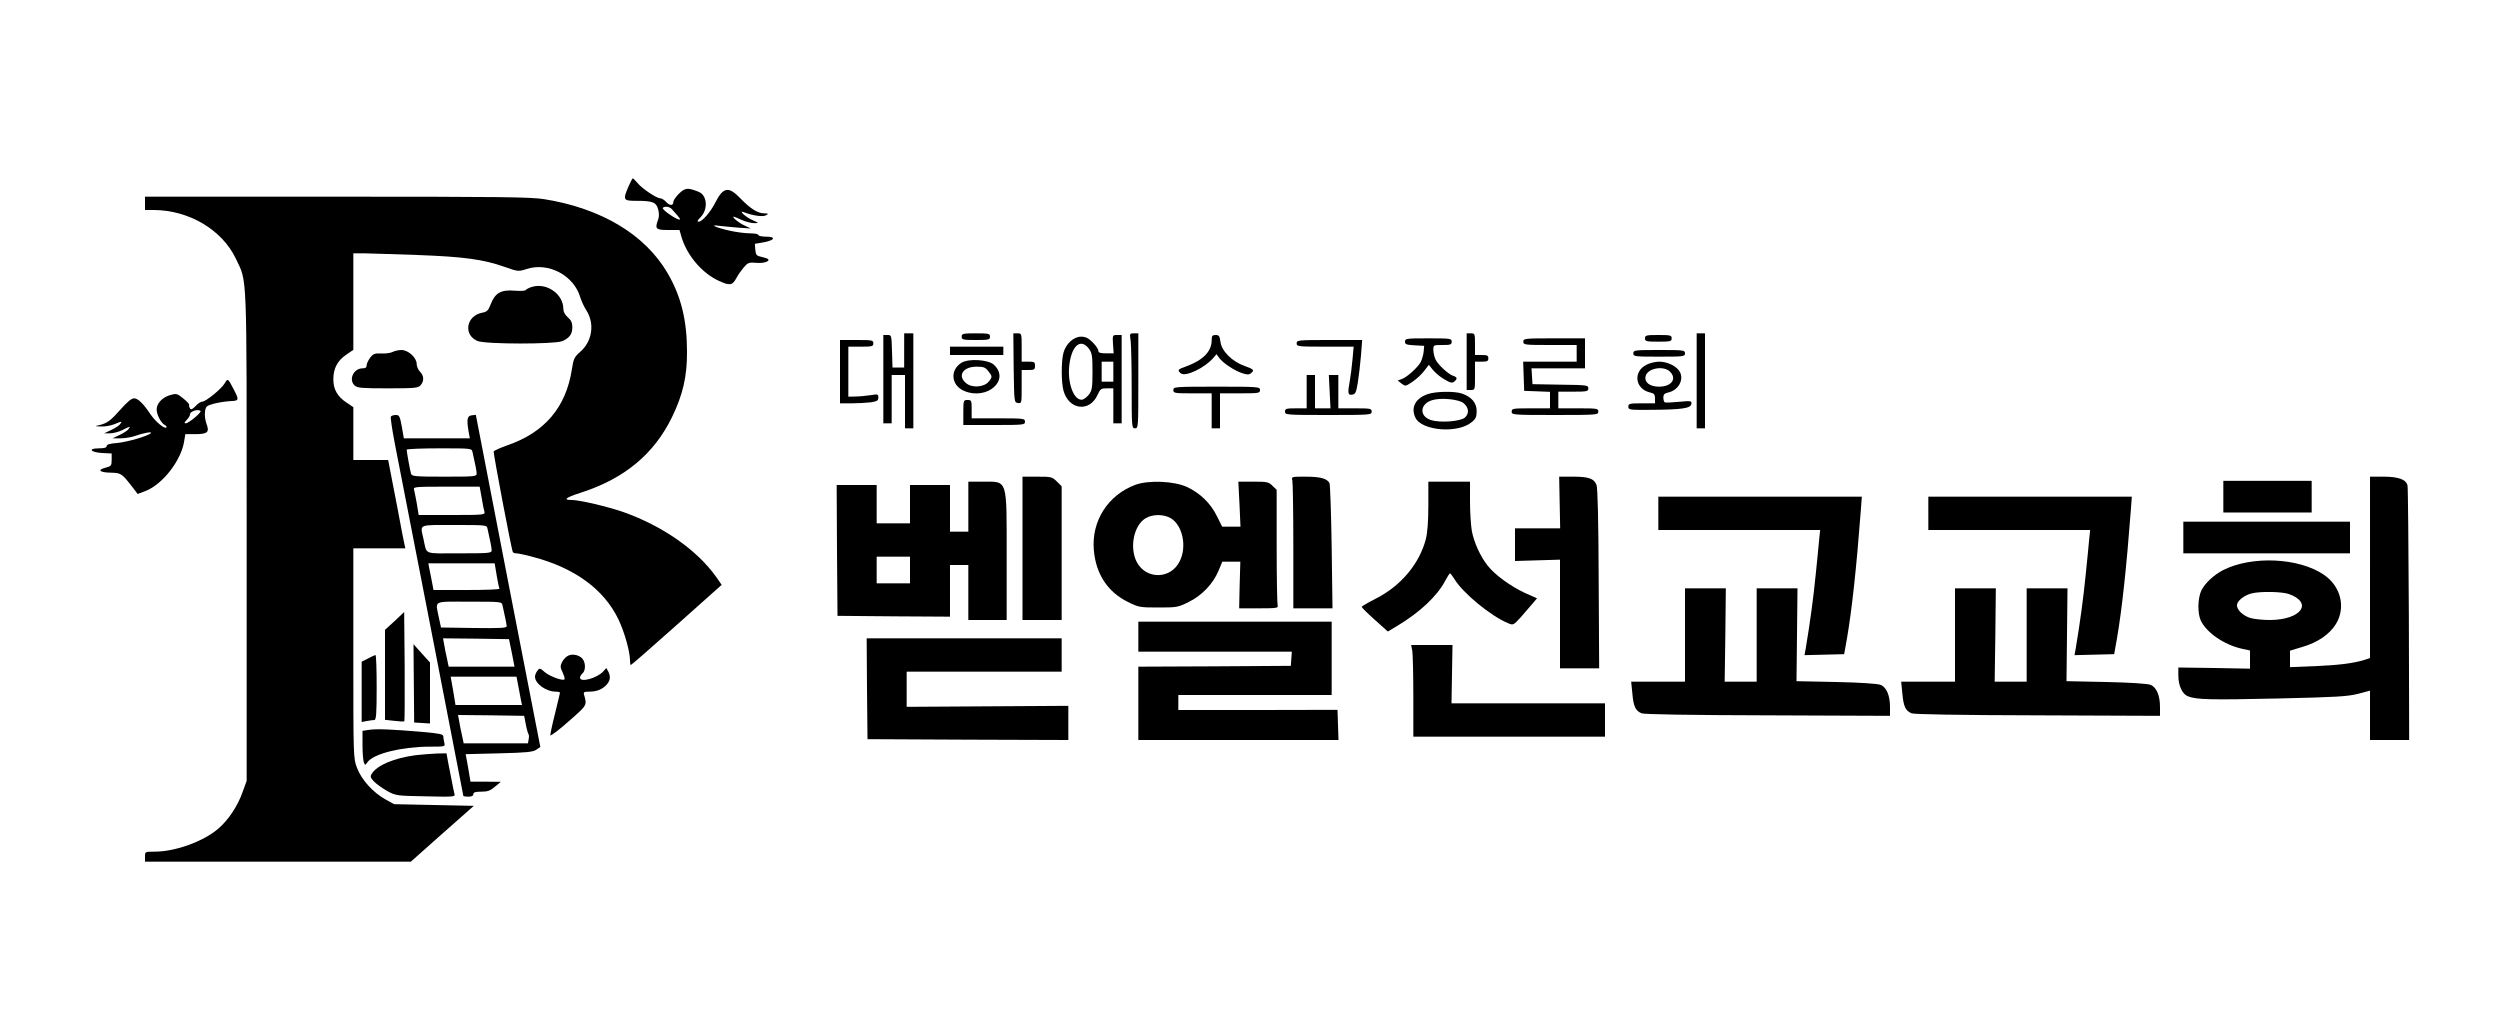 <?xml version="1.0" standalone="no"?>
<!DOCTYPE svg PUBLIC "-//W3C//DTD SVG 20010904//EN"
 "http://www.w3.org/TR/2001/REC-SVG-20010904/DTD/svg10.dtd">
<svg version="1.0" xmlns="http://www.w3.org/2000/svg"
 width="1500pt" height="615pt" viewBox="0 0 1500 615"
 preserveAspectRatio="xMidYMid meet">

<g transform="translate(0,615) scale(0.1,-0.1)"
fill="#000000" stroke="none">
<path d="M3771 5031 c-35 -81 -32 -86 47 -86 98 0 119 -8 131 -51 6 -23 6 -45
0 -61 -21 -56 -15 -63 59 -63 l69 0 12 -42 c33 -111 124 -218 226 -264 64 -29
79 -27 103 17 9 18 29 46 44 64 25 29 32 32 75 28 46 -4 85 9 71 23 -4 3 -22
9 -40 13 -29 6 -33 11 -36 42 l-3 36 52 9 c68 12 78 34 15 34 -25 0 -46 5 -46
10 0 6 -23 10 -51 10 -27 0 -82 7 -122 16 -84 19 -124 38 -62 29 22 -3 74 -7
115 -11 l75 -5 -40 19 c-35 16 -77 52 -62 52 3 0 24 -9 48 -20 24 -11 58 -19
74 -19 30 0 30 1 -10 18 -44 20 -88 62 -50 47 55 -21 112 -28 131 -18 17 10
16 11 -11 12 -39 0 -83 28 -143 90 -71 74 -103 68 -151 -27 -27 -54 -78 -113
-98 -113 -12 0 -9 7 9 25 48 48 42 133 -10 154 -66 26 -80 25 -117 -10 -19
-18 -35 -41 -35 -51 0 -24 -23 -23 -45 2 -10 11 -25 20 -33 20 -22 0 -108 57
-136 91 -14 16 -27 29 -29 29 -3 0 -14 -22 -26 -49z m261 -137 c7 -8 21 -24
31 -35 9 -10 17 -21 17 -24 0 -9 -35 8 -72 35 -21 15 -35 30 -31 33 12 12 42
7 55 -9z"/>
<path d="M870 4930 l0 -40 53 0 c211 -1 410 -119 492 -292 69 -147 65 -36 65
-1663 l0 -1470 -24 -66 c-29 -84 -85 -168 -145 -220 -91 -78 -258 -139 -385
-139 -56 0 -56 0 -56 -30 l0 -30 798 0 797 0 189 168 189 167 -239 5 -239 5
-53 29 c-74 41 -144 119 -170 189 -22 57 -22 67 -22 687 l0 630 156 0 156 0
-5 23 c-3 12 -22 108 -41 212 -20 105 -41 214 -47 243 l-10 52 -105 0 -104 0
0 159 0 158 -40 27 c-55 36 -80 80 -80 139 0 66 24 112 76 148 l44 30 0 289 0
290 68 0 c37 -1 180 -5 317 -10 275 -10 395 -26 522 -71 82 -29 83 -29 133
-13 131 43 284 -39 322 -171 7 -22 23 -57 36 -77 52 -80 35 -188 -38 -250 -34
-30 -39 -40 -49 -105 -35 -227 -163 -377 -385 -454 -44 -16 -82 -32 -84 -38
-3 -9 107 -591 115 -603 2 -5 12 -8 22 -8 9 0 53 -9 97 -21 251 -66 427 -194
514 -374 37 -77 70 -195 70 -249 0 -15 2 -26 5 -26 3 0 127 108 276 241 l269
240 -32 46 c-114 162 -323 308 -559 391 -92 32 -261 72 -307 72 -57 0 -40 14
56 45 259 84 435 230 543 450 66 135 92 247 91 395 0 189 -36 334 -117 472
-135 231 -397 388 -740 443 -75 13 -278 15 -1242 15 l-1153 0 0 -40z"/>
<path d="M3193 4429 c-18 -5 -35 -14 -38 -19 -3 -5 -33 -7 -68 -4 -80 7 -117
-14 -142 -80 -15 -39 -23 -47 -51 -52 -97 -18 -116 -133 -29 -170 48 -20 461
-20 508 -1 44 19 61 42 61 84 0 26 -7 42 -27 59 -17 15 -27 33 -27 51 0 88
-99 158 -187 132z"/>
<path d="M5425 4048 l0 -103 -35 0 -35 0 -3 98 c-3 96 -3 97 -27 97 l-25 0 0
-265 0 -265 25 0 25 0 0 145 0 145 40 0 40 0 0 -160 0 -160 25 0 25 0 0 285 0
285 -27 0 -28 0 0 -102z"/>
<path d="M5770 4130 c0 -18 7 -20 85 -20 78 0 85 2 85 20 0 18 -7 20 -85 20
-78 0 -85 -2 -85 -20z"/>
<path d="M6082 3943 c3 -207 3 -208 26 -211 22 -3 22 -1 22 97 l0 101 40 0
c36 0 40 3 40 25 0 23 -4 25 -40 25 l-40 0 0 85 c0 84 0 85 -25 85 l-25 0 2
-207z"/>
<path d="M6784 4104 c3 -26 6 -154 6 -285 0 -232 1 -239 20 -239 20 0 20 7 20
285 l0 285 -26 0 c-26 0 -27 -1 -20 -46z"/>
<path d="M8800 3980 l0 -170 25 0 c25 0 25 1 25 85 l0 85 40 0 c33 0 40 3 40
20 0 17 -7 20 -40 20 l-40 0 0 65 c0 63 -1 65 -25 65 l-25 0 0 -170z"/>
<path d="M10180 3865 l0 -285 25 0 25 0 0 285 0 285 -25 0 -25 0 0 -285z"/>
<path d="M6678 4085 l4 -55 -46 0 c-36 0 -46 4 -46 16 0 9 -15 31 -34 50 -26
26 -43 34 -69 34 -45 0 -91 -42 -106 -96 -14 -50 -14 -178 0 -228 32 -116 156
-131 204 -26 17 37 21 40 57 40 l38 0 0 -105 0 -105 25 0 25 0 0 265 0 265
-27 0 c-28 0 -28 -1 -25 -55z m-144 -28 c18 -25 21 -42 21 -137 0 -95 -3 -112
-21 -137 -12 -15 -30 -29 -40 -31 -51 -7 -91 100 -78 208 14 118 69 163 118
97z m146 -137 l0 -60 -35 0 -35 0 0 60 0 60 35 0 35 0 0 -60z"/>
<path d="M7270 4108 c0 -67 -52 -119 -152 -156 -52 -18 -56 -23 -33 -42 28
-23 145 33 197 95 l17 20 16 -22 c22 -31 92 -77 138 -92 30 -10 41 -10 52 -1
23 19 19 24 -37 44 -74 26 -138 89 -145 144 -5 36 -9 42 -29 42 -20 0 -24 -5
-24 -32z"/>
<path d="M9870 4120 c0 -18 7 -20 80 -20 73 0 80 2 80 20 0 18 -7 20 -80 20
-73 0 -80 -2 -80 -20z"/>
<path d="M8430 4100 c0 -16 8 -19 58 -22 l57 -3 -3 -35 c-2 -19 -10 -46 -17
-61 -17 -33 -86 -95 -116 -104 l-23 -8 23 -18 c23 -18 23 -18 67 11 24 17 56
46 70 66 l27 35 24 -30 c14 -17 44 -43 69 -57 36 -21 47 -24 59 -14 21 17 19
27 -6 35 -29 10 -87 63 -105 96 -7 15 -14 42 -14 59 0 30 0 30 55 30 48 0 55
2 55 20 0 19 -7 20 -140 20 -132 0 -140 -1 -140 -20z"/>
<path d="M9140 4100 c0 -19 7 -20 160 -20 l160 0 0 -50 0 -50 -160 0 -161 0 3
-87 3 -88 78 -3 77 -3 0 -49 0 -50 -115 0 c-108 0 -115 -1 -115 -20 0 -19 7
-20 260 -20 253 0 260 1 260 20 0 19 -7 20 -120 20 l-120 0 0 50 0 50 90 0
c83 0 90 2 90 20 0 19 -8 20 -167 22 l-168 3 -3 48 -3 47 160 0 161 0 0 90 0
90 -185 0 c-178 0 -185 -1 -185 -20z"/>
<path d="M5040 3920 l0 -190 69 0 c37 0 89 3 115 6 39 6 46 10 46 29 0 21 -3
21 -47 14 -27 -4 -67 -8 -90 -8 l-43 -1 0 150 0 150 75 0 c68 0 75 2 75 20 0
19 -7 20 -100 20 l-100 0 0 -190z"/>
<path d="M7780 4090 c0 -19 7 -20 171 -20 l171 0 -7 -77 c-4 -43 -11 -100 -16
-127 -14 -76 -12 -88 14 -84 19 3 24 12 34 73 6 39 15 112 19 163 l7 92 -197
0 c-189 0 -196 -1 -196 -20z"/>
<path d="M5700 4045 l0 -25 160 0 160 0 0 25 0 25 -160 0 -160 0 0 -25z"/>
<path d="M2355 4038 c-11 -6 -41 -10 -66 -9 -40 2 -49 -1 -68 -25 -11 -15 -21
-35 -21 -45 0 -14 -7 -19 -25 -19 -54 0 -85 -69 -47 -103 16 -15 45 -17 199
-17 162 0 182 2 196 18 23 25 21 58 -3 82 -11 11 -20 32 -20 46 0 38 -50 84
-92 84 -18 0 -42 -6 -53 -12z"/>
<path d="M9800 4030 c0 -19 7 -20 155 -20 148 0 155 1 155 20 0 19 -7 20 -155
20 -148 0 -155 -1 -155 -20z"/>
<path d="M5768 3973 c-70 -45 -61 -136 18 -169 137 -57 276 65 178 157 -34 32
-154 39 -196 12z m161 -49 c26 -32 26 -36 3 -64 -27 -33 -99 -39 -134 -10 -56
44 -21 100 61 100 42 0 53 -4 70 -26z"/>
<path d="M9880 3962 c-84 -41 -70 -147 21 -167 24 -5 29 -12 29 -36 l0 -29
-80 0 c-73 0 -80 -2 -80 -20 0 -19 6 -20 133 -19 189 1 241 9 245 35 3 19 0
20 -75 13 -42 -4 -81 -6 -85 -3 -4 3 -8 16 -8 29 0 18 7 25 29 30 61 13 96 76
70 124 -19 34 -74 61 -124 61 -22 0 -56 -8 -75 -18z m140 -42 c43 -43 9 -90
-66 -90 -56 0 -90 27 -80 64 12 47 108 64 146 26z"/>
<path d="M7840 3800 l0 -100 -65 0 c-58 0 -65 -2 -65 -20 0 -19 7 -20 260 -20
253 0 260 1 260 20 0 19 -7 20 -100 20 l-100 0 0 100 0 100 -28 0 -29 0 5
-100 5 -100 -47 0 -46 0 0 100 0 100 -25 0 -25 0 0 -100z"/>
<path d="M1348 3850 c-19 -33 -113 -110 -135 -110 -9 0 -27 -12 -40 -27 -20
-20 -27 -23 -33 -13 -5 8 -7 17 -5 21 3 3 -13 20 -35 38 -38 31 -42 31 -81 20
-46 -14 -79 -50 -79 -86 0 -31 25 -79 47 -92 10 -5 15 -12 11 -16 -10 -11 -65
35 -95 79 -43 65 -75 96 -99 96 -15 0 -41 -22 -80 -66 -60 -68 -80 -83 -129
-95 -28 -6 -27 -7 13 -8 23 -1 59 6 79 14 45 19 49 19 32 -2 -8 -9 -32 -24
-54 -34 l-40 -19 35 0 c20 0 53 9 75 20 48 24 51 25 34 3 -8 -9 -32 -24 -54
-34 l-40 -19 46 0 c26 0 64 6 85 13 56 20 110 29 99 18 -19 -18 -141 -53 -202
-59 -44 -3 -63 -9 -63 -18 0 -10 -14 -14 -46 -14 -69 0 -52 -24 19 -28 l57 -3
0 -38 c0 -35 -3 -38 -36 -47 -53 -13 -37 -29 30 -30 64 -2 66 -3 137 -95 l25
-33 47 18 c102 39 215 184 232 299 l7 42 58 0 c76 0 88 12 69 62 -8 21 -12 53
-9 73 4 31 10 36 50 47 25 7 69 14 97 16 59 2 60 5 22 77 -31 60 -33 61 -51
30z m-145 -166 c8 -8 -71 -74 -89 -74 -10 0 -8 6 6 20 11 11 20 26 20 34 0 18
49 34 63 20z"/>
<path d="M7040 3810 c0 -19 7 -20 115 -20 l115 0 0 -105 0 -105 25 0 25 0 0
105 0 105 120 0 c113 0 120 1 120 20 0 19 -7 20 -260 20 -253 0 -260 -1 -260
-20z"/>
<path d="M8565 3785 c-73 -26 -101 -80 -73 -140 36 -80 255 -98 338 -28 25 20
30 32 30 67 0 49 -31 85 -89 105 -46 15 -157 13 -206 -4z m214 -52 c34 -26 38
-63 11 -88 -27 -24 -150 -33 -205 -15 -71 23 -66 97 8 119 50 16 155 6 186
-16z"/>
<path d="M5780 3675 l0 -75 185 0 c178 0 185 1 185 20 0 19 -7 20 -160 20
l-160 0 0 55 c0 52 -1 55 -25 55 -24 0 -25 -2 -25 -75z"/>
<path d="M2345 3650 c-3 -5 8 -78 24 -162 105 -537 411 -2109 411 -2113 0 -3
14 -5 30 -5 20 0 30 5 30 15 0 11 12 15 48 15 38 0 54 6 82 30 l35 29 -91 1
-91 0 -14 83 -15 82 201 5 c164 4 204 8 223 22 l24 16 -194 996 -193 997 -25
-3 c-27 -3 -31 -24 -18 -100 l7 -38 -198 0 -198 0 -12 70 c-12 63 -15 70 -36
70 -13 0 -27 -4 -30 -10z m490 -212 c18 -80 25 -115 25 -130 0 -17 -16 -18
-194 -18 -177 0 -195 2 -200 18 -6 20 -26 132 -26 144 0 4 88 8 195 8 194 0
195 0 200 -22z m55 -275 c6 -38 14 -76 17 -85 4 -17 -10 -18 -195 -18 l-200 0
-11 68 c-7 37 -14 75 -17 85 -5 16 9 17 194 17 l200 0 12 -67z m35 -185 c18
-80 25 -115 25 -130 0 -17 -16 -18 -195 -18 -220 0 -192 -12 -215 90 -19 87
-34 80 185 80 194 0 195 0 200 -22z m55 -280 c7 -40 14 -76 17 -80 2 -5 -86
-8 -196 -8 l-200 0 -11 58 c-6 31 -13 67 -16 80 l-4 22 199 0 199 0 12 -72z
m35 -180 c17 -75 25 -115 25 -126 0 -10 -43 -12 -197 -10 l-197 3 -13 60 c-21
105 -40 95 182 95 194 0 195 0 200 -22z m56 -285 l16 -83 -198 0 -197 0 -10
48 c-6 26 -14 64 -17 85 l-7 37 198 -2 198 -3 17 -82z m39 -200 c6 -32 13 -70
16 -85 l6 -28 -199 0 -200 0 -14 85 -15 85 197 0 198 0 11 -57z m45 -230 c5
-28 13 -54 16 -58 3 -3 4 -17 1 -30 l-4 -25 -193 0 -193 0 -10 48 c-6 26 -14
64 -17 85 l-7 37 198 -2 199 -3 10 -52z"/>
<path d="M6135 2860 l0 -430 118 0 117 0 0 401 0 401 -29 29 c-28 28 -34 29
-118 29 l-88 0 0 -430z"/>
<path d="M7754 3268 c3 -13 6 -191 6 -395 l0 -373 118 0 117 0 -5 367 c-3 203
-9 375 -13 384 -14 28 -55 39 -144 39 -84 0 -85 0 -79 -22z"/>
<path d="M9358 3135 l3 -155 -135 0 -136 0 0 -98 0 -98 135 4 135 4 0 -326 0
-326 118 0 117 0 -3 537 c-1 351 -6 547 -13 564 -15 38 -48 49 -142 49 l-82 0
3 -155z"/>
<path d="M14220 2746 l0 -544 -32 -11 c-67 -21 -157 -32 -300 -38 l-148 -6 0
49 0 50 73 22 c93 27 163 75 202 137 61 99 31 226 -71 296 -150 103 -433 116
-606 28 -54 -28 -106 -76 -129 -120 -23 -47 -25 -138 -4 -183 35 -72 137 -143
244 -168 l51 -11 0 -55 0 -54 -215 4 -215 3 0 -48 c0 -62 24 -112 58 -125 52
-20 130 -22 537 -13 353 8 420 12 483 28 l72 19 0 -148 0 -148 118 0 117 0 -2
752 c-2 414 -5 763 -8 775 -8 36 -54 53 -145 53 l-80 0 0 -544z m-487 -160
c148 -53 74 -155 -113 -156 -41 0 -92 5 -114 11 -48 13 -88 52 -84 81 4 26 45
57 89 68 55 13 181 10 222 -4z"/>
<path d="M13340 3170 l0 -95 265 0 265 0 0 95 0 95 -265 0 -265 0 0 -95z"/>
<path d="M5810 3110 l0 -150 -55 0 -55 0 0 140 0 140 -120 0 -120 0 0 -115 0
-115 -100 0 -100 0 0 115 0 115 -120 0 -120 0 2 -392 3 -393 338 -3 337 -2 0
155 0 155 55 0 55 0 0 -165 0 -165 115 0 115 0 0 380 c0 476 8 450 -146 450
l-84 0 0 -150z m-350 -380 l0 -80 -100 0 -100 0 0 80 0 80 100 0 100 0 0 -80z"/>
<path d="M6812 3241 c-164 -61 -264 -217 -249 -391 12 -144 83 -252 205 -312
64 -32 72 -33 182 -33 110 0 118 1 182 33 80 39 146 109 179 187 l23 55 54 0
54 0 -4 -140 -3 -140 119 0 c104 0 117 2 112 16 -3 9 -6 168 -6 355 l0 340
-25 24 c-22 23 -32 25 -114 25 l-91 0 7 -135 6 -135 -55 0 -55 0 -32 64 c-37
76 -101 138 -179 174 -78 36 -230 42 -310 13z m214 -201 c70 -44 96 -169 53
-256 -53 -111 -203 -113 -259 -5 -44 87 -17 219 53 261 42 26 110 26 153 0z"/>
<path d="M8570 3117 c0 -96 -5 -162 -15 -202 -39 -148 -149 -280 -299 -356
-47 -24 -86 -47 -86 -50 0 -4 35 -39 79 -78 l78 -70 57 34 c135 81 238 178
286 268 14 26 27 47 30 47 3 0 14 -15 25 -32 49 -84 219 -224 323 -267 31 -13
32 -13 76 35 24 27 55 64 70 81 l28 33 -74 33 c-84 39 -180 109 -222 163 -44
55 -83 142 -95 208 -6 33 -11 113 -11 178 l0 118 -125 0 -125 0 0 -143z"/>
<path d="M9950 3070 l0 -100 485 0 486 0 -6 -57 c-3 -32 -12 -128 -21 -213
-13 -132 -33 -283 -60 -443 l-7 -38 119 3 119 3 17 95 c30 176 57 425 83 768
l6 82 -610 0 -611 0 0 -100z"/>
<path d="M11570 3070 l0 -100 485 0 486 0 -6 -57 c-3 -32 -12 -128 -21 -213
-13 -132 -33 -283 -60 -443 l-7 -38 119 3 119 3 17 95 c30 176 57 425 83 768
l6 82 -610 0 -611 0 0 -100z"/>
<path d="M13100 2925 l0 -95 500 0 500 0 0 95 0 95 -500 0 -500 0 0 -95z"/>
<path d="M10110 2340 l0 -280 -161 0 -162 0 7 -70 c7 -79 19 -105 56 -120 16
-6 287 -11 758 -12 l732 -3 0 53 c0 69 -21 119 -57 133 -17 7 -123 14 -266 17
l-238 5 3 278 3 279 -122 0 -123 0 0 -280 0 -280 -96 0 -96 0 4 280 3 280
-122 0 -123 0 0 -280z"/>
<path d="M11730 2340 l0 -280 -161 0 -162 0 7 -70 c7 -79 19 -105 56 -120 16
-6 287 -11 758 -12 l732 -3 0 53 c0 69 -21 119 -57 133 -17 7 -123 14 -266 17
l-238 5 3 278 3 279 -122 0 -123 0 0 -280 0 -280 -96 0 -96 0 4 280 3 280
-122 0 -123 0 0 -280z"/>
<path d="M2368 2424 l-58 -53 0 -270 0 -270 55 -6 c31 -4 58 -5 61 -3 2 3 3
151 2 330 l-3 326 -57 -54z"/>
<path d="M6830 2330 l0 -90 461 0 460 0 -3 -42 -3 -43 -457 -3 -458 -2 0 -220
0 -220 600 0 601 0 -3 90 -3 91 -477 -1 -478 0 0 45 0 45 460 0 460 0 0 220 0
220 -580 0 -580 0 0 -90z"/>
<path d="M5202 2018 l3 -303 603 -3 602 -2 0 102 0 103 -485 -3 -485 -3 0 105
0 106 465 0 465 0 0 100 0 100 -585 0 -585 0 2 -302z"/>
<path d="M2483 2050 l2 -235 48 -3 47 -3 0 183 0 183 -50 55 -49 55 2 -235z"/>
<path d="M8474 2243 c3 -21 6 -145 6 -275 l0 -238 575 0 575 0 0 100 0 100
-460 0 -461 0 3 175 3 175 -124 0 -124 0 7 -37z"/>
<path d="M3409 2216 c-13 -6 -30 -24 -37 -39 -11 -23 -11 -32 4 -62 9 -20 14
-38 11 -41 -10 -11 -87 17 -118 43 -30 26 -32 26 -45 8 -8 -10 -14 -26 -14
-35 0 -42 67 -90 125 -90 14 0 25 -3 25 -6 0 -3 -14 -59 -30 -126 -17 -66 -29
-125 -28 -130 2 -5 52 32 110 84 112 98 111 95 92 161 -4 14 1 17 30 17 45 0
79 13 105 41 23 25 26 50 10 81 l-11 20 -19 -21 c-38 -41 -139 -68 -139 -37 0
7 7 19 15 26 17 14 20 53 5 80 -14 27 -62 41 -91 26z"/>
<path d="M2208 2199 l-38 -19 0 -181 0 -181 31 6 c17 3 38 6 45 6 11 0 14 36
14 195 0 107 -3 195 -7 195 -5 -1 -25 -10 -45 -21z"/>
<path d="M2215 1771 l-40 -6 0 -85 c0 -47 4 -94 8 -104 8 -19 8 -19 22 1 35
50 201 92 369 93 97 0 98 0 92 23 -3 12 -6 29 -6 38 0 14 -21 18 -122 27 -182
16 -278 20 -323 13z"/>
<path d="M2495 1619 c-130 -17 -232 -60 -264 -111 -11 -18 -9 -24 14 -48 15
-15 50 -40 78 -56 51 -28 57 -29 231 -32 170 -4 178 -3 173 14 -3 11 -10 45
-16 77 -6 31 -16 82 -22 112 l-10 55 -57 -1 c-31 -1 -88 -6 -127 -10z"/>
</g>
</svg>
